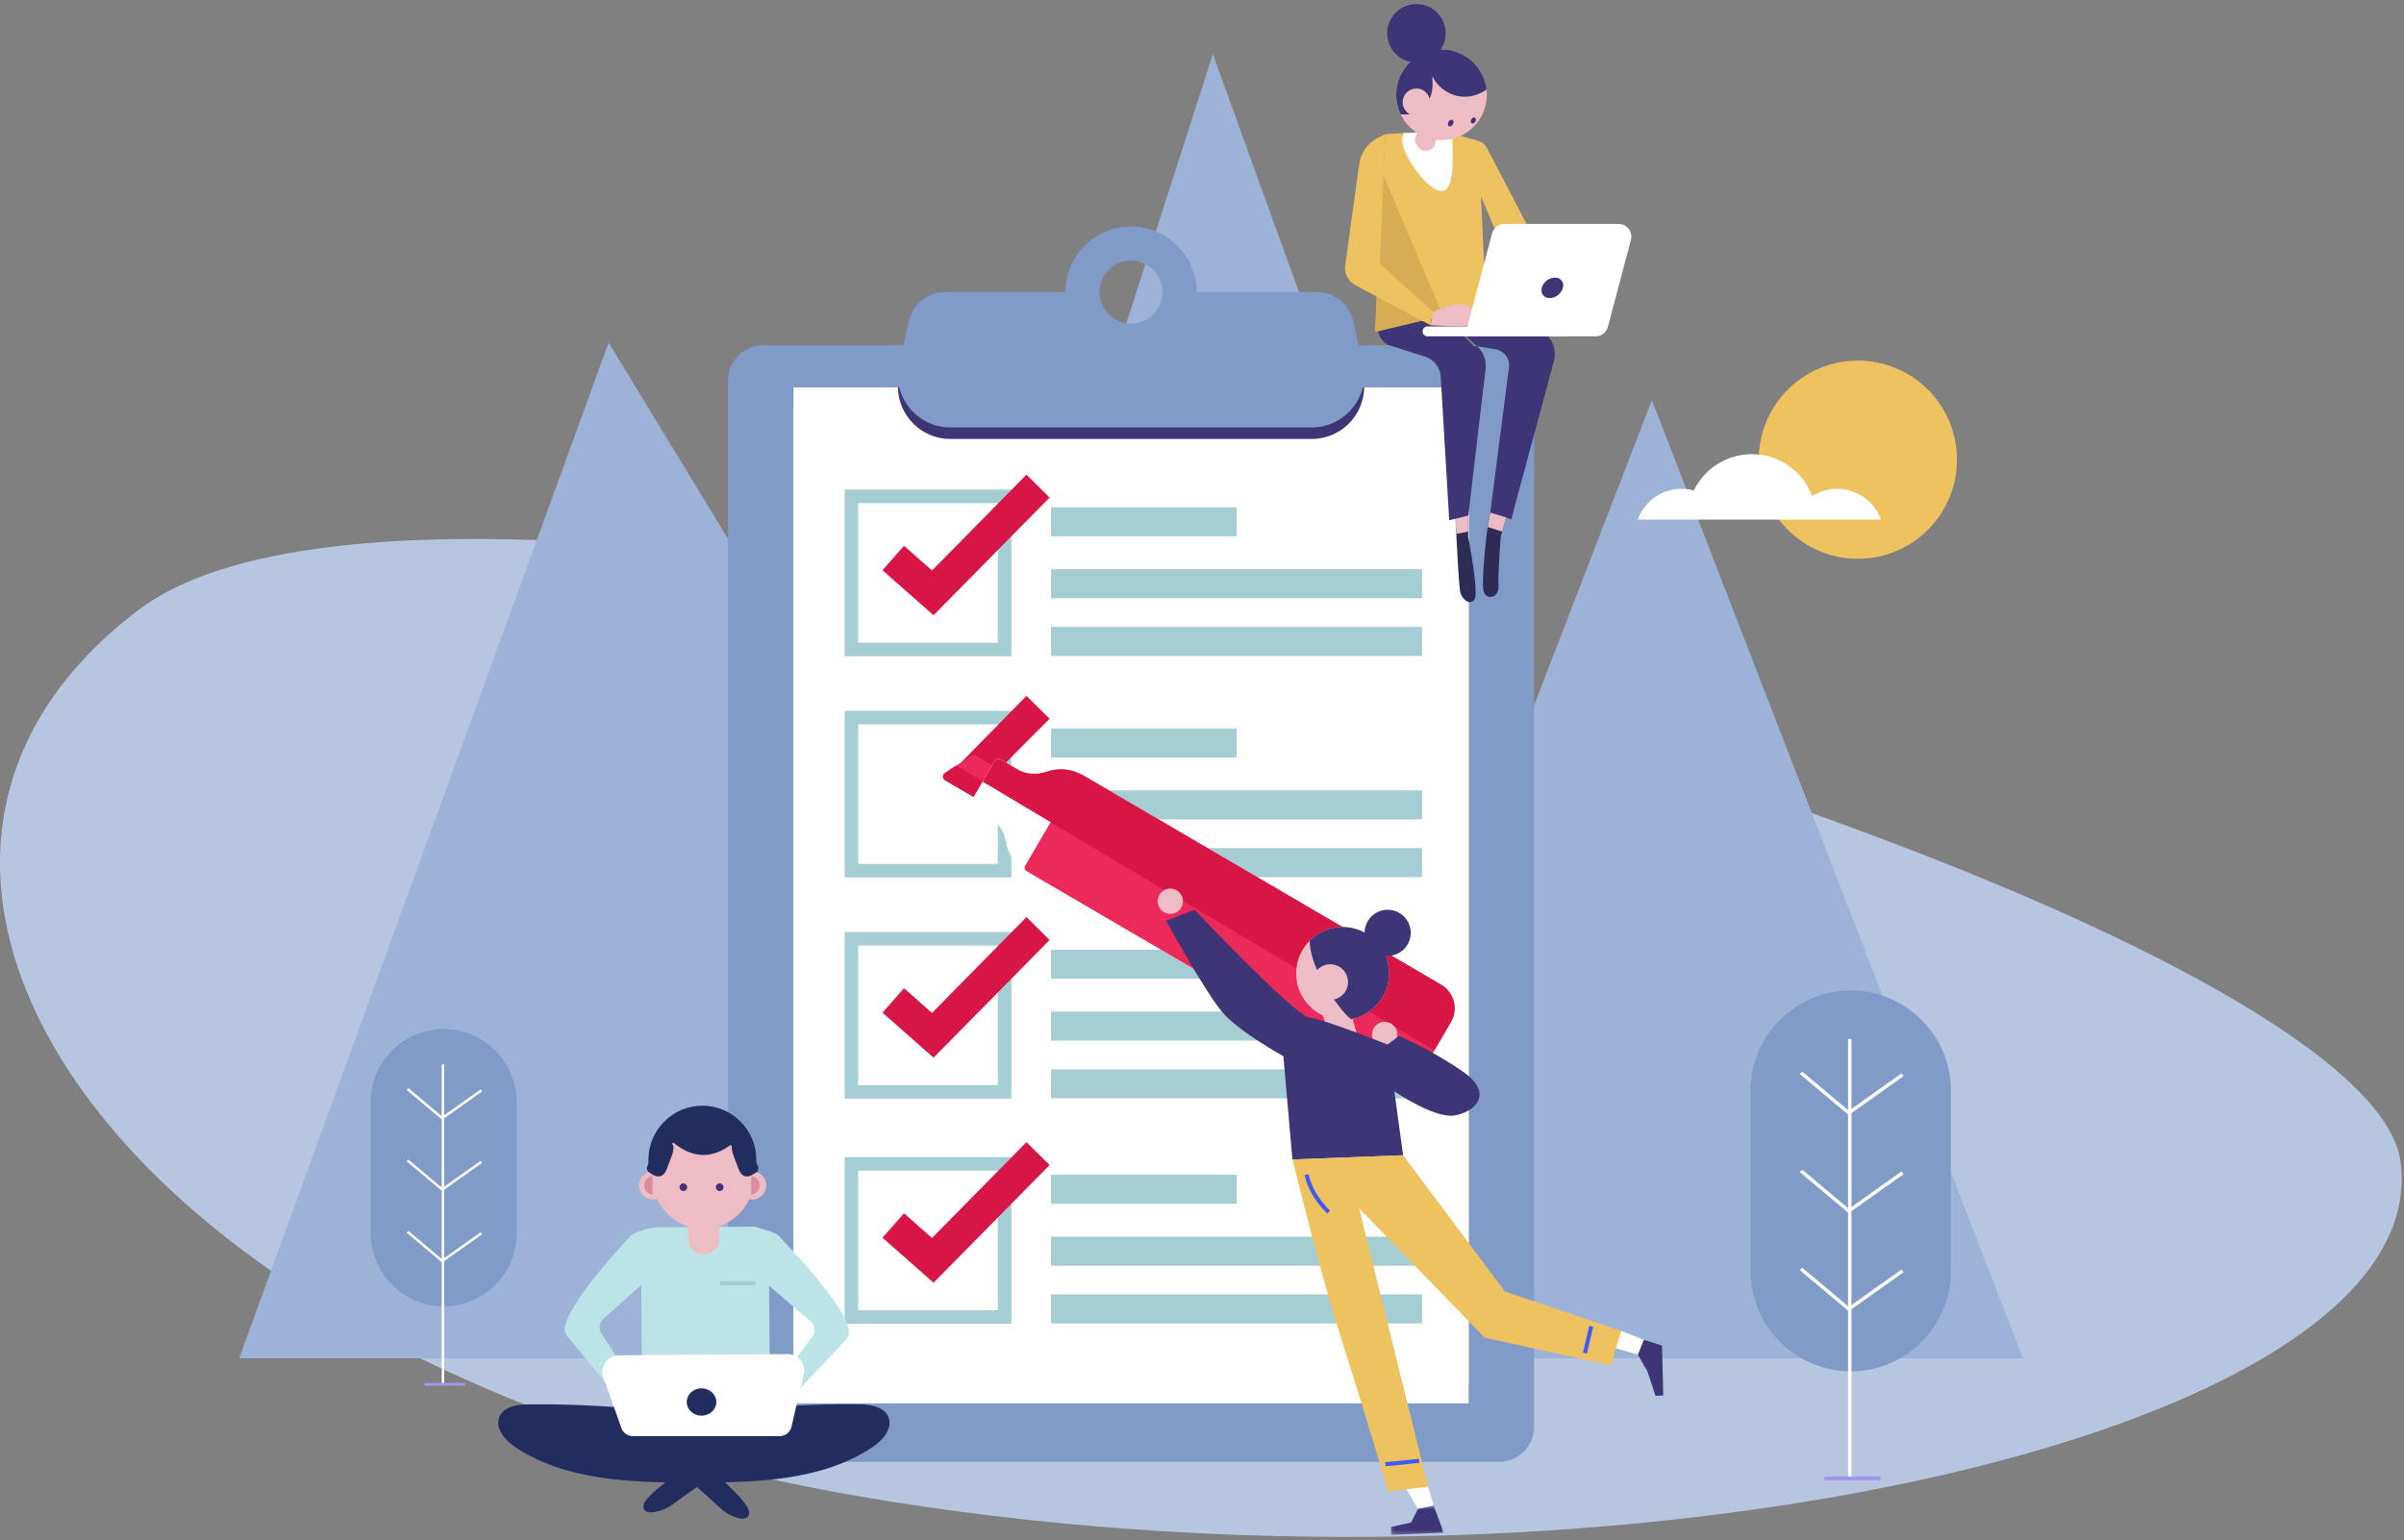 <svg width="593" height="380" viewBox="0 0 593 380" fill="none" xmlns="http://www.w3.org/2000/svg">
<rect x="0" y="0" width="593" height="380" fill="#808080" stroke="none"/>
<path fill-rule="evenodd" clip-rule="evenodd" d="M592.177 286.795C600.812 355.536 391.381 400.372 211.118 369.082C30.855 337.791 -51.841 215.598 34.178 150.489C120.196 85.38 583.541 218.055 592.177 286.795Z" fill="#B7C6E0"/>
<path fill-rule="evenodd" clip-rule="evenodd" d="M407.476 98.722L367.522 202.253L299.172 13.341L232.721 220.29L150.131 84.539L58.999 335.156H499L407.476 98.722Z" fill="#9DB2D7"/>
<path fill-rule="evenodd" clip-rule="evenodd" d="M279.816 127.271C278.879 124.662 276.391 122.792 273.459 122.792C272.123 122.792 270.881 123.185 269.833 123.853C268.507 120.297 265.082 117.764 261.063 117.764C257.359 117.764 254.158 119.916 252.642 123.038C252.072 122.882 251.475 122.792 250.855 122.792C247.923 122.792 245.435 124.662 244.498 127.271H279.816Z" fill="white"/>
<path fill-rule="evenodd" clip-rule="evenodd" d="M482.734 113.427C482.734 126.929 471.788 137.875 458.286 137.875C444.784 137.875 433.838 126.929 433.838 113.427C433.838 99.925 444.784 88.979 458.286 88.979C471.788 88.979 482.734 99.925 482.734 113.427Z" fill="#EFC260"/>
<path fill-rule="evenodd" clip-rule="evenodd" d="M456.525 244.393C442.932 244.393 431.812 255.514 431.812 269.107V313.664C431.812 327.255 442.932 338.376 456.525 338.376C470.118 338.376 481.238 327.255 481.238 313.664V269.107C481.238 255.514 470.118 244.393 456.525 244.393Z" fill="#819BC8"/>
<path fill-rule="evenodd" clip-rule="evenodd" d="M455.861 365.182H456.704V256.387H455.861V365.182Z" fill="white"/>
<path fill-rule="evenodd" clip-rule="evenodd" d="M443.938 289.191L456.02 299.339L469.544 289.741L469.094 289.026L456.063 298.274L444.587 288.634L443.938 289.191Z" fill="white"/>
<path fill-rule="evenodd" clip-rule="evenodd" d="M443.938 313.388L456.02 323.537L469.544 313.939L469.094 313.223L456.063 322.471L444.587 312.831L443.938 313.388Z" fill="white"/>
<path fill-rule="evenodd" clip-rule="evenodd" d="M443.938 264.994L456.02 275.142L469.544 265.544L469.094 264.829L456.063 274.077L444.587 264.437L443.938 264.994Z" fill="white"/>
<path fill-rule="evenodd" clip-rule="evenodd" d="M463.466 365.263H450.384C450.122 365.263 449.909 365.051 449.909 364.788C449.909 364.526 450.122 364.314 450.384 364.314H463.466C463.729 364.314 463.941 364.526 463.941 364.788C463.941 365.051 463.729 365.263 463.466 365.263Z" fill="#A194EF"/>
<path fill-rule="evenodd" clip-rule="evenodd" d="M109.442 253.908C99.544 253.908 91.446 262.006 91.446 271.903V304.349C91.446 314.247 99.544 322.346 109.442 322.346C119.339 322.346 127.438 314.247 127.438 304.349V271.903C127.438 262.006 119.339 253.908 109.442 253.908Z" fill="#819BC8"/>
<path fill-rule="evenodd" clip-rule="evenodd" d="M108.959 341.864H109.573V262.641H108.959V341.864Z" fill="white"/>
<path fill-rule="evenodd" clip-rule="evenodd" d="M100.277 286.529L109.074 293.919L118.923 286.929L118.595 286.408L109.106 293.142L100.75 286.124L100.277 286.529Z" fill="white"/>
<path fill-rule="evenodd" clip-rule="evenodd" d="M100.277 304.149L109.074 311.539L118.923 304.549L118.595 304.029L109.106 310.763L100.75 303.744L100.277 304.149Z" fill="white"/>
<path fill-rule="evenodd" clip-rule="evenodd" d="M100.277 268.908L109.074 276.299L118.923 269.309L118.595 268.788L109.106 275.522L100.75 268.504L100.277 268.908Z" fill="white"/>
<path fill-rule="evenodd" clip-rule="evenodd" d="M114.496 341.923H104.97C104.779 341.923 104.624 341.768 104.624 341.577C104.624 341.386 104.779 341.232 104.97 341.232H114.496C114.687 341.232 114.842 341.386 114.842 341.577C114.842 341.768 114.687 341.923 114.496 341.923Z" fill="#A194EF"/>
<path fill-rule="evenodd" clip-rule="evenodd" d="M463.982 128.221C462.39 123.788 458.163 120.611 453.182 120.611C450.913 120.611 448.803 121.278 447.022 122.414C444.769 116.372 438.95 112.069 432.124 112.069C425.831 112.069 420.393 115.726 417.817 121.03C416.848 120.764 415.834 120.611 414.781 120.611C409.8 120.611 405.573 123.788 403.981 128.221H463.982Z" fill="white"/>
<path fill-rule="evenodd" clip-rule="evenodd" d="M369.751 85.207H188.249C183.461 85.207 179.581 89.089 179.581 93.876V352.05C179.581 356.838 183.461 360.718 188.249 360.718H369.751C374.538 360.718 378.419 356.837 378.419 352.05V93.876C378.419 89.089 374.538 85.207 369.751 85.207Z" fill="#819BC8"/>
<path fill-rule="evenodd" clip-rule="evenodd" d="M195.731 346.277H362.274V100.61H195.731V346.277Z" fill="white"/>
<path fill-rule="evenodd" clip-rule="evenodd" d="M195.731 341.262H362.274V95.595H195.731V341.262Z" fill="white"/>
<path fill-rule="evenodd" clip-rule="evenodd" d="M221.487 95.595C221.592 102.455 227.187 108.313 234.425 108.313H323.573C330.812 108.313 336.406 102.455 336.512 95.595H221.487Z" fill="#3E3577"/>
<path fill-rule="evenodd" clip-rule="evenodd" d="M280.524 79.696C275.045 80.738 270.328 76.022 271.369 70.541C271.95 67.481 274.419 65.013 277.48 64.434C282.957 63.398 287.668 68.11 286.63 73.586C286.051 76.646 283.585 79.115 280.524 79.696ZM333.75 79.094C332.798 74.98 329.134 72.066 324.912 72.066H295.176C295.177 63.132 287.934 55.888 278.999 55.888C270.065 55.888 262.822 63.132 262.822 72.066H233.086C228.863 72.066 225.2 74.979 224.248 79.093L221.816 89.609C219.941 97.719 226.1 105.465 234.424 105.465H323.573C331.897 105.465 338.056 97.719 336.181 89.61L333.75 79.094Z" fill="#819BC8"/>
<path fill-rule="evenodd" clip-rule="evenodd" d="M211.691 158.592H246.136V124.145H211.691V158.592ZM208.351 161.933H249.477V120.805H208.351V161.933Z" fill="#A5CDD4"/>
<path fill-rule="evenodd" clip-rule="evenodd" d="M259.267 132.332H305.029V125.168H259.267V132.332Z" fill="#A5CDD4"/>
<path fill-rule="evenodd" clip-rule="evenodd" d="M259.267 147.607H350.791V140.443H259.267V147.607Z" fill="#A5CDD4"/>
<path fill-rule="evenodd" clip-rule="evenodd" d="M259.267 161.847H350.791V154.683H259.267V161.847Z" fill="#A5CDD4"/>
<path fill-rule="evenodd" clip-rule="evenodd" d="M253.198 117.119L229.905 140.772L222.994 134.678L217.684 140.703L230.281 151.812L258.913 122.765L253.198 117.119Z" fill="#D81646"/>
<path fill-rule="evenodd" clip-rule="evenodd" d="M211.691 213.177H246.136V178.73H211.691V213.177ZM208.351 216.518H249.477V175.39H208.351V216.518Z" fill="#A5CDD4"/>
<path fill-rule="evenodd" clip-rule="evenodd" d="M259.267 186.917H305.029V179.753H259.267V186.917Z" fill="#A5CDD4"/>
<path fill-rule="evenodd" clip-rule="evenodd" d="M259.267 202.192H350.791V195.028H259.267V202.192Z" fill="#A5CDD4"/>
<path fill-rule="evenodd" clip-rule="evenodd" d="M259.267 216.431H350.791V209.268H259.267V216.431Z" fill="#A5CDD4"/>
<path fill-rule="evenodd" clip-rule="evenodd" d="M253.198 171.704L237.17 188.047L242.293 194.024L258.913 177.35L253.198 171.704Z" fill="#D81646"/>
<path fill-rule="evenodd" clip-rule="evenodd" d="M211.691 267.762H246.136V233.315H211.691V267.762ZM208.351 271.103H249.477V229.974H208.351V271.103Z" fill="#A5CDD4"/>
<path fill-rule="evenodd" clip-rule="evenodd" d="M259.267 241.502H305.029V234.338H259.267V241.502Z" fill="#A5CDD4"/>
<path fill-rule="evenodd" clip-rule="evenodd" d="M259.267 256.777H350.791V249.613H259.267V256.777Z" fill="#A5CDD4"/>
<path fill-rule="evenodd" clip-rule="evenodd" d="M259.267 271.016H350.791V263.853H259.267V271.016Z" fill="#A5CDD4"/>
<path fill-rule="evenodd" clip-rule="evenodd" d="M253.198 226.289L229.905 249.941L222.994 243.848L217.684 249.873L230.281 260.981L258.913 231.935L253.198 226.289Z" fill="#D81646"/>
<path fill-rule="evenodd" clip-rule="evenodd" d="M211.691 323.297H246.136V288.85H211.691V323.297ZM208.351 326.638H249.477V285.509H208.351V326.638Z" fill="#A5CDD4"/>
<path fill-rule="evenodd" clip-rule="evenodd" d="M259.267 297.036H305.029V289.873H259.267V297.036Z" fill="#A5CDD4"/>
<path fill-rule="evenodd" clip-rule="evenodd" d="M259.267 312.311H350.791V305.148H259.267V312.311Z" fill="#A5CDD4"/>
<path fill-rule="evenodd" clip-rule="evenodd" d="M259.267 326.55H350.791V319.387H259.267V326.55Z" fill="#A5CDD4"/>
<path fill-rule="evenodd" clip-rule="evenodd" d="M253.198 281.824L229.905 305.477L222.994 299.383L217.684 305.408L230.281 316.516L258.913 287.47L253.198 281.824Z" fill="#D81646"/>
<path fill-rule="evenodd" clip-rule="evenodd" d="M241.092 197.193L233.153 192.549C232.832 192.361 232.631 192.02 232.622 191.649C232.613 191.276 232.797 190.926 233.109 190.723L239.569 186.511C239.91 186.289 240.346 186.278 240.697 186.484L245.659 189.386C246.171 189.686 246.343 190.343 246.044 190.855L242.56 196.809C242.261 197.32 241.604 197.492 241.092 197.193Z" fill="#EC2A5A"/>
<path fill-rule="evenodd" clip-rule="evenodd" d="M235.889 188.91L233.108 190.723C232.797 190.927 232.613 191.276 232.622 191.648C232.631 192.02 232.832 192.361 233.153 192.549L241.092 197.193C241.603 197.492 242.261 197.32 242.56 196.808L244.302 193.831L235.889 188.91Z" fill="#D81646"/>
<path fill-rule="evenodd" clip-rule="evenodd" d="M336.269 263.528L253.223 214.946C250.535 213.373 248.577 210.719 248.114 207.639C247.73 205.082 246.222 202.858 243.995 201.555L239.931 199.177C239.419 198.879 239.248 198.221 239.547 197.709L245.352 187.786C245.651 187.275 246.309 187.102 246.82 187.402L250.921 189.8C253.133 191.094 255.784 191.231 258.205 190.391C261.153 189.368 264.38 189.682 267.079 191.261L350.124 239.843C356.295 243.453 358.372 251.382 354.761 257.553L353.979 258.89C350.369 265.061 342.44 267.137 336.269 263.528Z" fill="white"/>
<path fill-rule="evenodd" clip-rule="evenodd" d="M265.753 191.618L252.884 213.616C252.616 214.074 252.756 214.673 253.214 214.941C253.217 214.942 253.22 214.944 253.223 214.946L341.629 266.664C344.839 268.542 348.964 267.462 350.842 264.252L357.897 252.192C359.774 248.982 358.695 244.857 355.484 242.979L267.079 191.261C267.076 191.26 267.073 191.258 267.07 191.256C266.612 190.989 266.021 191.16 265.753 191.618Z" fill="#EC2A5A"/>
<path fill-rule="evenodd" clip-rule="evenodd" d="M355.484 242.979L267.078 191.261C267.075 191.259 267.073 191.258 267.07 191.256C267.068 191.255 267.067 191.256 267.067 191.255C264.37 189.682 261.149 189.369 258.204 190.391C255.783 191.231 253.132 191.094 250.92 189.8L246.819 187.401C246.308 187.102 245.651 187.274 245.351 187.786L242.384 192.858C265.258 206.558 323.134 240.944 353.817 259.166L354.369 258.221L354.76 257.553L357.896 252.192C359.774 248.982 358.695 244.857 355.484 242.979Z" fill="#D81646"/>
<path fill-rule="evenodd" clip-rule="evenodd" d="M362.191 127.208L362.153 132.5C362.153 132.5 362.821 135.888 363.356 139.5C363.891 143.111 364.293 146.945 363.757 147.837C362.688 149.621 360.547 147.837 360.191 146.054C359.835 144.27 359.299 133.213 359.299 133.213L358.942 126.08L362.191 127.208Z" fill="#2D2C56"/>
<path fill-rule="evenodd" clip-rule="evenodd" d="M367.606 126.502L366.79 131.252C366.79 131.252 365.184 144.271 366.076 146.232C366.967 148.194 369.821 147.303 369.643 144.627C369.464 141.952 370.178 132.5 370.178 132.5L371.783 126.793L367.606 126.502Z" fill="#2D2C56"/>
<path fill-rule="evenodd" clip-rule="evenodd" d="M365.399 68.51L365.008 74.371L380.109 81.659C382.835 83.129 384.148 86.317 383.249 89.281L372.787 128.15L367.606 126.502L372.204 90.748C372.527 88.548 371.017 86.499 368.821 86.155L363.445 85.313L357.717 79.477L364.337 85.418C365.941 86.857 366.728 88.996 366.442 91.131L362.191 127.208L357.482 128.386L355.379 92.864C355.227 90.612 353.712 88.682 351.56 87.999L342.253 85.048C340.773 84.145 339.85 82.552 339.804 80.819L340.195 68.315L365.399 68.51Z" fill="#3E3577"/>
<path fill-rule="evenodd" clip-rule="evenodd" d="M339.238 81.632L341.731 33.097C341.731 33.097 352.053 32.478 355.125 32.478C356.799 32.478 359.657 33.272 361.914 33.996C364.034 34.675 365.796 34.615 366.825 36.589L383.754 69.036L373.352 70.027L369.885 66.064L371.648 63.39L365.325 48.475L366.566 75.559L339.238 81.632Z" fill="#EFC260"/>
<path fill-rule="evenodd" clip-rule="evenodd" d="M355.578 47.136C352.167 47.136 345.91 38.229 345.91 34.818C345.91 34.126 346.028 33.464 346.238 32.843C349.419 32.672 353.406 32.478 355.125 32.478C355.879 32.478 356.879 32.644 357.951 32.887C358.151 33.495 358.264 34.143 358.264 34.818C358.264 38.229 358.989 47.136 355.578 47.136Z" fill="white"/>
<path fill-rule="evenodd" clip-rule="evenodd" d="M340.509 41.474L339.238 81.907L355.939 77.906L340.509 41.474Z" fill="#D8AC55"/>
<path fill-rule="evenodd" clip-rule="evenodd" d="M356.167 27.486C355.878 28.065 353.851 36.028 353.851 36.028C353.851 36.028 353.127 37.331 351.39 37.186C349.652 37.041 348.929 34.58 348.929 34.58L351.969 24.59L356.167 27.486Z" fill="#EEBCC5"/>
<path fill-rule="evenodd" clip-rule="evenodd" d="M345.452 22.581C345.452 28.067 351.275 34.138 356.761 34.138C362.245 34.138 365.315 28.067 365.315 22.581C365.315 17.096 360.868 12.65 355.384 12.65C349.898 12.65 345.452 17.096 345.452 22.581Z" fill="#EEBCC5"/>
<path fill-rule="evenodd" clip-rule="evenodd" d="M344.406 23.378C344.406 29.553 349.412 34.56 355.588 34.56C361.762 34.56 366.769 29.553 366.769 23.378C366.769 17.202 361.762 12.196 355.588 12.196C349.412 12.196 344.406 17.202 344.406 23.378Z" fill="#EEBCC5"/>
<path fill-rule="evenodd" clip-rule="evenodd" d="M362.951 29.454C362.728 29.84 362.763 30.279 363.028 30.431C363.294 30.584 363.69 30.395 363.913 30.009C364.136 29.623 364.101 29.186 363.836 29.034C363.57 28.88 363.175 29.069 362.951 29.454Z" fill="#3E3577"/>
<path fill-rule="evenodd" clip-rule="evenodd" d="M357.323 30.063C357.079 30.487 357.116 30.968 357.408 31.136C357.7 31.304 358.135 31.097 358.38 30.673C358.624 30.249 358.587 29.769 358.295 29.6C358.003 29.432 357.568 29.639 357.323 30.063Z" fill="#3E3577"/>
<path fill-rule="evenodd" clip-rule="evenodd" d="M353.489 76.966C353.924 76.821 357.593 75.043 360.198 75.043C362.804 75.043 365.99 77.794 365.99 77.794C365.99 77.794 366.424 79.241 364.686 78.952C362.949 78.662 364.926 80.045 364.926 80.045C364.926 80.045 364.832 80.11 362.804 80.4C360.778 80.689 352.875 80.264 352.875 80.264L353.489 76.966Z" fill="#EEBCC5"/>
<path fill-rule="evenodd" clip-rule="evenodd" d="M341.731 33.097L340.334 65.04L353.463 76.92L352.838 80.254L334.348 70.381C332.56 69.426 331.556 67.458 331.834 65.45L335.207 41.005C335.485 37.955 337.329 35.27 340.075 33.914L341.731 33.097Z" fill="#EFC260"/>
<path fill-rule="evenodd" clip-rule="evenodd" d="M352.141 82.995H385.587V80.543H352.141C351.464 80.543 350.915 81.092 350.915 81.769C350.915 82.446 351.464 82.995 352.141 82.995Z" fill="white"/>
<path fill-rule="evenodd" clip-rule="evenodd" d="M361.317 82.995H393.57C394.997 82.995 396.244 82.035 396.61 80.656L402.302 59.209C402.833 57.213 401.327 55.257 399.262 55.257H371.098C369.672 55.257 368.424 56.217 368.058 57.596L361.317 82.995Z" fill="white"/>
<path fill-rule="evenodd" clip-rule="evenodd" d="M380.311 71.025C379.957 72.424 380.837 73.558 382.277 73.558C383.716 73.558 385.169 72.424 385.523 71.025C385.875 69.626 384.996 68.492 383.556 68.492C382.117 68.492 380.664 69.626 380.311 71.025Z" fill="#3E3577"/>
<path fill-rule="evenodd" clip-rule="evenodd" d="M355.588 12.196C361.325 12.196 366.047 16.519 366.689 22.085C364.745 23.522 362.212 24.161 359.826 23.745C357.01 23.253 354.486 21.317 353.281 18.724C353.368 19.963 353.454 21.216 353.247 22.44C353.04 23.664 352.51 24.877 351.554 25.67C351.483 24.801 351.4 23.898 350.946 23.154C350.492 22.41 349.548 21.887 348.736 22.204C348.154 22.43 347.781 23.036 347.694 23.655C347.608 24.273 347.767 24.901 347.994 25.483C348.351 26.397 348.881 27.242 349.547 27.962C348.226 28.171 346.835 28.327 345.511 28.199C344.81 26.738 344.406 25.107 344.406 23.377C344.406 17.202 349.412 12.196 355.588 12.196Z" fill="#3E3577"/>
<path fill-rule="evenodd" clip-rule="evenodd" d="M345.993 25.221C345.993 27.092 347.511 28.609 349.382 28.609C351.253 28.609 352.769 27.092 352.769 25.221C352.769 23.35 351.253 21.833 349.382 21.833C347.511 21.833 345.993 23.35 345.993 25.221Z" fill="#EEBCC5"/>
<path fill-rule="evenodd" clip-rule="evenodd" d="M367.606 126.502L366.996 130.051L370.551 131.172L371.537 127.669L367.606 126.502Z" fill="#EEBCC5"/>
<path fill-rule="evenodd" clip-rule="evenodd" d="M362.162 131.172L359.225 131.739L359.039 127.997L362.191 127.209L362.162 131.172Z" fill="#EEBCC5"/>
<path fill-rule="evenodd" clip-rule="evenodd" d="M342.185 8.211C342.185 12.194 345.414 15.423 349.397 15.423C353.38 15.423 356.61 12.194 356.61 8.211C356.61 4.228 353.38 0.999 349.397 0.999C345.414 0.999 342.185 4.228 342.185 8.211Z" fill="#3E3577"/>
<path fill-rule="evenodd" clip-rule="evenodd" d="M399.915 328.411L405.505 330.599L404.047 334.244L397.241 332.3L399.915 328.411Z" fill="white"/>
<path fill-rule="evenodd" clip-rule="evenodd" d="M352.279 366.811L353.634 371.512L349.755 372.344L346.428 366.523L352.279 366.811Z" fill="white"/>
<path fill-rule="evenodd" clip-rule="evenodd" d="M342.642 240.199C342.642 246.528 337.511 251.659 331.182 251.659C324.852 251.659 319.721 246.528 319.721 240.199C319.721 233.869 324.852 228.738 331.182 228.738C337.511 228.738 342.642 233.869 342.642 240.199Z" fill="#EEBCC5"/>
<path fill-rule="evenodd" clip-rule="evenodd" d="M324.523 245.213L328.182 256.293C328.182 256.293 335.501 258.715 335.501 258.336C335.501 257.958 332.094 245.718 332.094 245.718L324.523 245.213Z" fill="#EEBCC5"/>
<path fill-rule="evenodd" clip-rule="evenodd" d="M291.818 222.381C291.818 224.109 290.418 225.508 288.69 225.508C286.964 225.508 285.563 224.109 285.563 222.381C285.563 220.653 286.964 219.254 288.69 219.254C290.418 219.254 291.818 220.653 291.818 222.381Z" fill="#EEBCC5"/>
<path fill-rule="evenodd" clip-rule="evenodd" d="M344.689 255.271C344.689 256.998 343.29 258.398 341.562 258.398C339.835 258.398 338.435 256.998 338.435 255.271C338.435 253.543 339.835 252.143 341.562 252.143C343.29 252.143 344.689 253.543 344.689 255.271Z" fill="#EEBCC5"/>
<path fill-rule="evenodd" clip-rule="evenodd" d="M287.64 227.167C287.64 227.167 297.312 244.85 301.514 249.751C305.715 254.653 316.57 260.605 316.57 260.605L318.803 286.106L346.114 285.056L343.944 269.306C343.944 269.306 353.747 275.958 358.65 275.258C363.551 274.558 368.872 270 360.82 264.397C352.766 258.795 345.064 255.645 345.064 255.645L342.262 257.745C342.262 257.745 326.506 251.442 323.004 251.093C319.503 250.742 294.643 224.481 294.643 224.481L287.64 227.167Z" fill="#3E3577"/>
<path fill-rule="evenodd" clip-rule="evenodd" d="M318.803 286.107C318.803 286.107 325.967 315.077 330.342 328.687C334.716 342.296 342.493 368.059 342.493 368.059L352.28 366.811L335.261 298.17L366.239 330.07L397.347 336.876L399.915 328.411L371.237 318.689L346.114 285.056L318.803 286.107Z" fill="#EFC260"/>
<path fill-rule="evenodd" clip-rule="evenodd" d="M347.99 230.173C347.99 233.316 345.442 235.863 342.3 235.863C339.156 235.863 336.608 233.316 336.608 230.173C336.608 227.029 339.156 224.482 342.3 224.482C345.442 224.482 347.99 227.029 347.99 230.173Z" fill="#3E3577"/>
<path fill-rule="evenodd" clip-rule="evenodd" d="M342.642 240.199C342.642 233.869 337.511 228.738 331.182 228.738C328.004 228.738 325.13 230.033 323.054 232.121C323.226 238.008 327.379 244.549 330.564 248.63C331.361 249.651 332.234 250.648 333.232 251.466C338.581 250.498 342.642 245.827 342.642 240.199Z" fill="#3E3577"/>
<path fill-rule="evenodd" clip-rule="evenodd" d="M332.523 242.323C332.523 244.747 330.558 246.712 328.134 246.712C325.711 246.712 323.746 244.747 323.746 242.323C323.746 239.899 325.711 237.934 328.134 237.934C330.558 237.934 332.523 239.899 332.523 242.323Z" fill="#EEBCC5"/>
<mask id="mask0" mask-type="alpha" maskUnits="userSpaceOnUse" x="343" y="371" width="14" height="8">
<path fill-rule="evenodd" clip-rule="evenodd" d="M343.103 371.512H356.13V378.719H343.103V371.512Z" fill="white"/>
</mask>
<g mask="url(#mask0)">
<path fill-rule="evenodd" clip-rule="evenodd" d="M353.635 371.512L349.755 372.344L348.092 375.67L343.103 376.779V378.719L356.13 378.164L353.635 371.512Z" fill="#3E3577"/>
</g>
<path fill-rule="evenodd" clip-rule="evenodd" d="M404.047 334.244L405.505 330.598L409.969 332.009L410.282 344.324L408.352 344.429C408.352 344.429 406.368 338.114 406.159 337.957C405.95 337.801 404.047 334.244 404.047 334.244Z" fill="#3E3577"/>
<path d="M322.331 289.821C322.331 289.821 322.846 294.195 327.734 299.084" stroke="#3F58FA"/>
<path d="M341.742 361.296L350.061 360.458" stroke="#3F58FA"/>
<path d="M392.515 327.267L390.959 333.87" stroke="#3F58FA"/>
<path fill-rule="evenodd" clip-rule="evenodd" d="M189.87 338.124L158.342 338.364L158.103 306.968C158.086 304.708 159.904 302.861 162.164 302.845L185.508 302.667C187.768 302.649 189.614 304.468 189.631 306.728L189.87 338.124Z" fill="#BCE4E6"/>
<path fill-rule="evenodd" clip-rule="evenodd" d="M173.627 309.524C171.508 309.541 169.776 307.836 169.76 305.715L169.672 294.051C169.669 293.766 169.898 293.534 170.183 293.532L176.827 293.481C177.112 293.479 177.345 293.708 177.347 293.993L177.436 305.658C177.452 307.777 175.747 309.508 173.627 309.524Z" fill="#EEBCC5"/>
<path fill-rule="evenodd" clip-rule="evenodd" d="M186.97 291.363C186.974 291.233 186.98 291.104 186.98 290.973C186.98 289.815 186.834 288.691 186.56 287.618V286.131C186.56 278.814 180.574 272.828 173.257 272.828C165.94 272.828 159.954 278.814 159.954 286.131V291.363H186.97Z" fill="#212D5F"/>
<path fill-rule="evenodd" clip-rule="evenodd" d="M185.542 287.655V286.372C185.542 279.625 180.021 274.103 173.274 274.103C166.526 274.103 161.006 279.625 161.006 286.372V291.4C161.006 291.737 161.045 292.066 161.116 292.383C161.917 298.493 167.14 303.211 173.468 303.211C180.35 303.211 185.93 297.632 185.93 290.749C185.93 289.68 185.795 288.644 185.542 287.655Z" fill="#EEBCC5"/>
<path fill-rule="evenodd" clip-rule="evenodd" d="M169.504 292.945C169.504 293.466 169.082 293.888 168.561 293.888C168.04 293.888 167.618 293.466 167.618 292.945C167.618 292.424 168.04 292.003 168.561 292.003C169.082 292.003 169.504 292.424 169.504 292.945Z" fill="#3E3577"/>
<path fill-rule="evenodd" clip-rule="evenodd" d="M178.465 292.945C178.465 293.466 178.043 293.888 177.522 293.888C177.001 293.888 176.578 293.466 176.578 292.945C176.578 292.424 177.001 292.003 177.522 292.003C178.043 292.003 178.465 292.424 178.465 292.945Z" fill="#3E3577"/>
<path fill-rule="evenodd" clip-rule="evenodd" d="M164.54 292.499C164.54 294.416 162.986 295.97 161.07 295.97C159.154 295.97 157.6 294.416 157.6 292.499C157.6 290.583 159.154 289.029 161.07 289.029C162.986 289.029 164.54 290.583 164.54 292.499Z" fill="#EEBCC5"/>
<path fill-rule="evenodd" clip-rule="evenodd" d="M189.012 292.499C189.012 294.416 187.458 295.97 185.542 295.97C183.625 295.97 182.072 294.416 182.072 292.499C182.072 290.583 183.625 289.029 185.542 289.029C187.458 289.029 189.012 290.583 189.012 292.499Z" fill="#EEBCC5"/>
<path fill-rule="evenodd" clip-rule="evenodd" d="M160.988 290.22C159.818 290.323 158.9 291.303 158.9 292.499C158.9 293.697 159.818 294.677 160.988 294.78V290.22Z" fill="#D98E9D"/>
<path fill-rule="evenodd" clip-rule="evenodd" d="M185.306 290.22C186.476 290.323 187.394 291.303 187.394 292.499C187.394 293.697 186.476 294.677 185.306 294.78V290.22Z" fill="#D98E9D"/>
<path fill-rule="evenodd" clip-rule="evenodd" d="M181.892 287.659C182.222 288.714 182.702 289.921 183.767 290.217C184.607 290.45 185.478 290.002 186.195 289.506C186.588 289.233 186.998 288.893 187.069 288.421C187.129 288.024 186.933 287.638 186.742 287.286C186.006 285.923 185.252 284.551 184.221 283.394C183.305 282.367 181.658 280.697 180.685 282.459C180.021 283.664 181.517 286.461 181.892 287.659Z" fill="#212D5F"/>
<path fill-rule="evenodd" clip-rule="evenodd" d="M183.18 279.794C180.469 277.776 177.116 276.578 173.496 276.578L173.639 274.379C170.035 274.379 166.554 277.767 163.849 279.769C166.21 282.453 169.669 284.987 173.526 284.987C177.37 284.987 180.819 282.465 183.18 279.794Z" fill="#212D5F"/>
<path fill-rule="evenodd" clip-rule="evenodd" d="M139.764 329.533C139.302 328.844 139.158 327.994 139.36 327.188C141.138 320.093 154.942 305.675 155.499 304.977C156.341 303.927 160.676 302.979 160.676 302.979L161.177 314.439L148.599 325.636C147.847 326.521 147.691 327.768 148.204 328.811L160.056 347.016L156.52 349.736L139.764 329.533Z" fill="#BCE4E6"/>
<path fill-rule="evenodd" clip-rule="evenodd" d="M209.041 330.181C209.406 329.538 209.554 328.786 209.408 328.061C208.017 321.123 192.667 305.681 192.104 304.977C191.263 303.926 186.927 302.979 186.927 302.979L186.427 314.439L200.279 326.344C200.939 327.226 201.095 328.388 200.688 329.412L186.85 347.831L191.066 349.327L209.041 330.181Z" fill="#BCE4E6"/>
<path fill-rule="evenodd" clip-rule="evenodd" d="M164.764 287.659C164.434 288.714 163.954 289.921 162.889 290.217C162.049 290.45 161.178 290.002 160.461 289.506C160.068 289.233 159.658 288.893 159.587 288.421C159.527 288.024 159.723 287.638 159.913 287.286C160.65 285.923 161.404 284.551 162.435 283.394C163.351 282.367 164.998 280.697 165.97 282.459C166.635 283.664 165.139 286.461 164.764 287.659Z" fill="#212D5F"/>
<path fill-rule="evenodd" clip-rule="evenodd" d="M160.542 349.661C160.542 351.867 158.753 353.655 156.547 353.655C154.341 353.655 152.552 351.867 152.552 349.661C152.552 347.454 154.341 345.666 156.547 345.666C158.753 345.666 160.542 347.454 160.542 349.661Z" fill="#EEBCC5"/>
<path fill-rule="evenodd" clip-rule="evenodd" d="M165.961 348.593C154.233 347.115 142.406 346.42 130.586 346.515C127.742 346.538 124.279 347.003 123.188 349.63C121.993 352.505 124.66 355.477 127.261 357.188C139.676 365.358 155.471 365.745 170.333 365.863C171.031 363.255 171.6 360.653 171.864 357.966C170.91 356.776 176.136 353.498 175.182 352.309C173.783 350.563 165.674 350.813 165.961 348.593Z" fill="#212D5F"/>
<path fill-rule="evenodd" clip-rule="evenodd" d="M176.361 348.593C188.089 347.115 199.916 346.42 211.736 346.515C214.58 346.538 218.043 347.003 219.134 349.63C220.329 352.505 217.662 355.477 215.061 357.188C202.646 365.358 186.851 365.745 171.989 365.863C171.291 363.255 170.722 360.653 170.458 357.966C171.412 356.776 172.258 355.638 173.212 354.447C174.611 352.701 176.648 350.813 176.361 348.593Z" fill="#212D5F"/>
<path fill-rule="evenodd" clip-rule="evenodd" d="M195.39 350.382C195.522 348.18 193.845 346.287 191.642 346.154C189.44 346.022 187.547 347.7 187.414 349.903C187.282 352.105 188.96 353.997 191.162 354.13C193.365 354.263 195.257 352.585 195.39 350.382Z" fill="#EEBCC5"/>
<path fill-rule="evenodd" clip-rule="evenodd" d="M167.105 361.481L174.204 361.714C174.204 361.714 184.93 370.454 184.818 373.286C184.706 376.117 179.931 374.215 177.895 372.307C175.858 370.399 171.559 366.603 171.559 366.603L166.651 364.694L167.105 361.481Z" fill="#212D5F"/>
<path fill-rule="evenodd" clip-rule="evenodd" d="M177.667 361.828L170.588 361.248C170.588 361.248 158.934 368.706 158.722 371.531C158.509 374.357 163.471 373.013 165.711 371.35C167.952 369.687 172.658 366.407 172.658 366.407L177.751 365.071L177.667 361.828Z" fill="#212D5F"/>
<path fill-rule="evenodd" clip-rule="evenodd" d="M156.081 354.363H192.347C193.722 354.363 194.915 353.417 195.228 352.078L198.293 338.968C198.751 336.427 196.788 334.096 194.206 334.116L152.665 334.431C150.084 334.451 148.156 336.812 148.653 339.345L153.293 352.395C153.712 353.575 154.829 354.363 156.081 354.363Z" fill="white"/>
<path fill-rule="evenodd" clip-rule="evenodd" d="M176.697 345.942C176.697 347.804 175.062 349.314 173.045 349.314C171.027 349.314 169.392 347.804 169.392 345.942C169.392 344.081 171.027 342.571 173.045 342.571C175.062 342.571 176.697 344.081 176.697 345.942Z" fill="#212D5F"/>
<path fill-rule="evenodd" clip-rule="evenodd" d="M175.892 279.42C176.303 279.506 176.71 279.615 177.09 279.793C177.959 280.199 178.622 280.932 179.294 281.616C181.012 283.368 182.926 284.912 184.835 286.452C184.967 286.559 185.116 286.671 185.285 286.662C185.386 286.657 185.48 286.608 185.563 286.549C186.229 286.064 186.117 285.056 185.934 284.252C185.43 282.028 184.87 279.694 183.324 278.019C182.767 277.414 182.102 276.921 181.442 276.431C180.081 275.422 178.687 274.397 177.073 273.884C176.297 273.638 175.487 273.517 174.678 273.418C173.453 273.268 172.197 273.169 170.993 273.442C170.487 273.557 169.999 273.735 169.514 273.918C167.898 274.527 166.277 275.198 164.912 276.257C161.921 278.573 160.528 282.547 160.674 286.327C160.694 286.846 160.898 287.519 161.417 287.511C161.683 287.507 161.9 287.306 162.082 287.112C163.57 285.533 164.25 283.55 165.887 282.114C167.597 280.611 169.748 279.633 172 279.309C173.291 279.122 174.615 279.151 175.892 279.42Z" fill="#212D5F"/>
<path fill-rule="evenodd" clip-rule="evenodd" d="M177.65 317.122H186.273V316.172H177.65V317.122Z" fill="#A5CDD4"/>
</svg>
